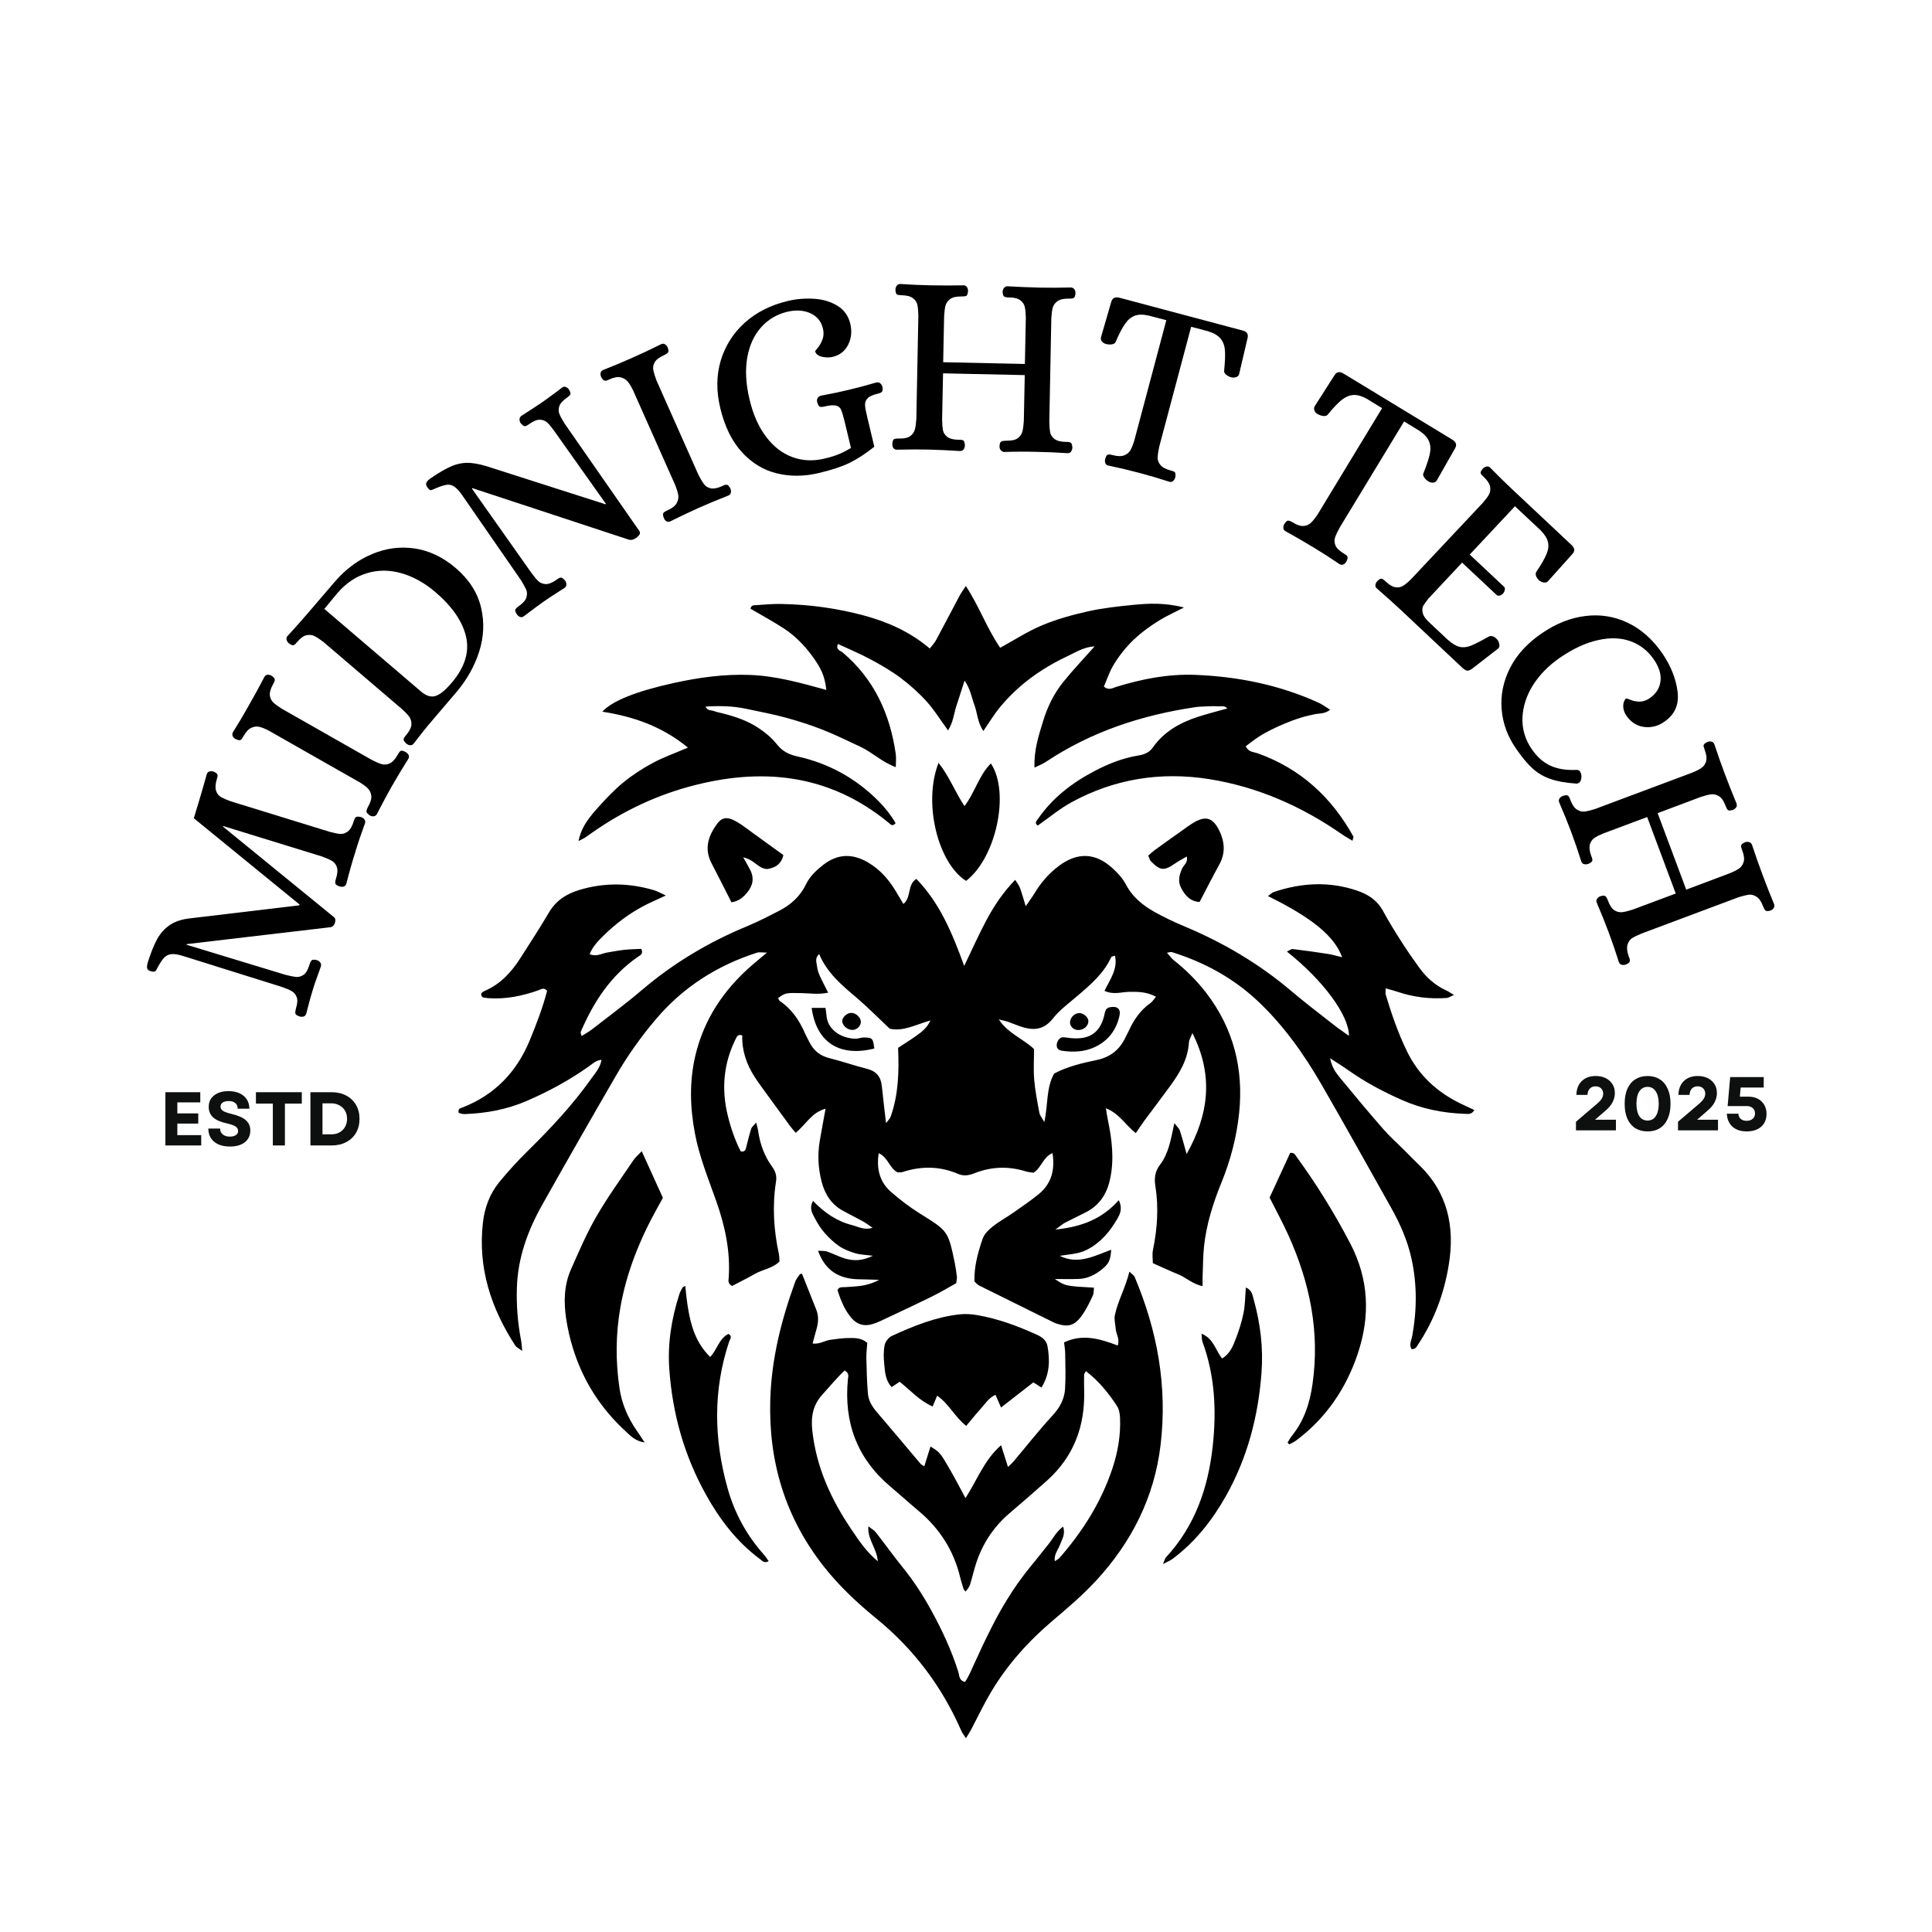 <svg xmlns="http://www.w3.org/2000/svg" xmlns:xlink="http://www.w3.org/1999/xlink" width="300" zoomAndPan="magnify" viewBox="0 0 224.88 225" height="300" preserveAspectRatio="xMidYMid meet" version="1.0"><defs><g/><clipPath id="f36e914f01"><path d="M 53.219 99 L 171.656 99 L 171.656 158 L 53.219 158 Z M 53.219 99 " clip-rule="nonzero"/></clipPath><clipPath id="bfc195cf05"><path d="M 67 68.238 L 158 68.238 L 158 98 L 67 98 Z M 67 68.238 " clip-rule="nonzero"/></clipPath><clipPath id="55c79d1aa9"><path d="M 89 148 L 136 148 L 136 202.414 L 89 202.414 Z M 89 148 " clip-rule="nonzero"/></clipPath></defs><g clip-path="url(#f36e914f01)"><path fill="#000000" d="M 138.133 134.398 C 140.695 129.844 141.32 125.293 138.805 120.309 C 138.59 120.863 138.422 121.102 138.406 121.348 C 138.305 123.297 137.367 124.895 136.262 126.414 C 135.25 127.805 134.203 129.176 133.176 130.562 C 132.859 130.992 132.566 131.445 132.215 131.965 C 131.023 131.031 130.297 129.68 128.734 129.07 C 128.824 129.613 128.871 130.004 128.953 130.387 C 129.434 132.691 129.73 134.988 129.211 137.355 C 128.828 139.098 127.957 140.387 126.375 141.195 C 125.574 141.605 124.762 141.984 123.969 142.398 C 123.699 142.539 123.465 142.754 122.848 143.195 C 125.973 142.875 128.312 141.934 130.23 139.773 C 130.797 140.926 130.219 141.691 129.785 142.398 C 129.324 143.152 128.746 143.871 128.094 144.461 C 127.492 145.004 126.766 145.484 126.012 145.762 C 125.188 146.062 124.27 146.098 123.359 146.254 C 125.473 147.32 127.383 146.277 129.344 145.543 C 129.277 146.77 129.082 147.18 128.215 147.871 C 127.445 148.484 126.574 148.91 125.574 148.945 C 124.684 148.98 123.785 148.953 122.789 148.953 C 124.023 149.777 124.023 149.777 127.34 149.961 C 127.301 150.277 127.336 150.621 127.207 150.887 C 126.855 151.633 126.5 152.391 126.035 153.066 C 125.113 154.41 124.352 154.625 122.848 154.098 C 122.785 154.074 122.723 154.043 122.66 154.012 C 119.758 152.578 116.852 151.145 113.953 149.703 C 113.777 149.613 113.645 149.438 113.426 149.25 C 113.367 147.543 113.82 145.883 114.379 144.266 C 114.562 143.723 115.062 143.227 115.535 142.855 C 116.285 142.254 117.141 141.793 117.934 141.238 C 118.949 140.531 119.977 139.832 120.934 139.047 C 122.391 137.844 122.816 136.25 122.516 134.289 C 121.395 134.754 121.246 135.992 120.301 136.574 C 120.043 136.531 119.695 136.512 119.379 136.414 C 117.391 135.797 115.43 135.859 113.5 136.609 C 112.832 136.871 112.219 137.012 111.516 136.711 C 109.395 135.801 107.23 135.781 105.047 136.496 C 104.863 136.555 104.645 136.523 104.469 136.531 C 103.5 136.047 103.375 134.77 102.273 134.305 C 101.988 136.152 102.398 137.688 103.754 138.852 C 104.797 139.746 105.895 140.594 107.059 141.32 C 110.332 143.359 110.352 143.328 111.129 147.062 C 111.242 147.602 111.316 148.148 111.379 148.695 C 111.402 148.891 111.34 149.098 111.297 149.441 C 110.395 149.941 109.453 150.512 108.473 150.992 C 106.496 151.965 104.496 152.895 102.5 153.836 C 102.188 153.98 101.863 154.109 101.535 154.207 C 100.582 154.488 99.781 154.273 99.113 153.508 C 98.48 152.785 97.941 151.758 97.473 150.234 C 97.66 149.836 98.027 149.922 98.363 149.898 C 99.582 149.801 100.836 149.859 102.324 149.047 C 101.543 149.023 101.125 149.012 100.703 149 C 100.219 148.984 99.734 148.996 99.254 148.941 C 97.301 148.719 95.949 147.723 95.211 145.664 C 95.641 145.695 95.969 145.652 96.246 145.75 C 96.957 145.992 97.633 146.355 98.355 146.57 C 99.371 146.867 100.395 146.844 101.594 146.246 C 100.773 146.137 100.145 146.129 99.562 145.957 C 98.91 145.766 98.246 145.512 97.688 145.137 C 97.062 144.719 96.504 144.18 96.004 143.617 C 95.551 143.105 95.168 142.516 94.855 141.906 C 94.562 141.344 94.137 140.742 94.625 139.855 C 95.953 141.242 97.418 142.234 99.18 142.68 C 99.895 142.859 100.578 143.297 101.555 142.988 C 101.133 142.703 100.836 142.465 100.508 142.281 C 99.727 141.848 98.922 141.445 98.137 141.02 C 96.773 140.285 96.008 139.094 95.629 137.633 C 95.227 136.078 95.137 134.5 95.402 132.914 C 95.602 131.703 95.836 130.496 96.086 129.121 C 94.438 129.555 93.793 130.98 92.602 131.922 C 92.352 131.621 92.133 131.387 91.949 131.133 C 91.09 129.965 90.234 128.797 89.387 127.625 C 88.863 126.898 88.32 126.18 87.836 125.43 C 86.875 123.953 86.328 122.34 86.383 120.586 C 85.848 120.398 85.738 120.758 85.594 121.047 C 84.195 123.887 83.949 126.844 84.691 129.902 C 85.051 131.375 85.543 132.797 86.207 134.094 C 86.672 134.168 86.762 133.941 86.832 133.656 C 87.016 132.922 87.191 132.184 87.422 131.465 C 87.496 131.234 87.734 131.055 88 130.73 C 88.102 131.152 88.188 131.406 88.227 131.664 C 88.441 133.191 88.941 134.613 89.855 135.863 C 90.242 136.395 90.422 136.945 90.316 137.598 C 89.867 140.43 90.047 143.238 90.645 146.027 C 90.703 146.293 90.695 146.57 90.719 146.906 C 89.926 147.719 88.762 147.836 87.824 148.371 C 86.941 148.879 86.031 149.328 85.203 149.762 C 84.66 149.492 84.785 149.105 84.805 148.797 C 85.012 145.711 84.371 142.762 83.352 139.879 C 82.434 137.281 81.387 134.727 80.871 132 C 80.301 128.98 80.211 125.969 80.914 122.965 C 81.91 118.715 84.219 115.277 87.48 112.438 C 87.992 111.992 88.52 111.562 89.266 110.938 C 88.68 110.938 88.363 110.863 88.098 110.949 C 83.461 112.438 79.496 114.957 76.332 118.688 C 74.586 120.742 73.027 122.938 71.68 125.266 C 68.777 130.277 65.898 135.301 63.066 140.352 C 61.395 143.328 60.246 146.484 60.137 149.953 C 60.07 152.031 60.234 154.086 60.629 156.125 C 60.688 156.434 60.695 156.75 60.758 157.332 C 60.344 157.016 60.078 156.902 59.949 156.703 C 57.121 152.355 55.586 147.668 56.176 142.414 C 56.375 140.652 56.969 139.043 58.078 137.68 C 59.121 136.398 60.246 135.18 61.422 134.02 C 64.078 131.402 66.625 128.688 68.785 125.637 C 69.242 124.988 69.828 124.383 69.996 123.422 C 69.309 123.5 68.922 123.906 68.508 124.199 C 66.246 125.801 63.832 127.113 61.289 128.211 C 58.98 129.215 56.551 129.656 54.051 129.746 C 53.809 129.758 53.559 129.652 53.359 129.609 C 53.238 129.086 53.578 129.066 53.805 128.977 C 57.551 127.512 60.102 124.855 61.629 121.168 C 62.418 119.266 63.145 117.344 63.656 115.398 C 63.301 114.953 62.984 115.207 62.684 115.312 C 60.781 115.996 58.832 116.391 56.801 116.246 C 56.598 116.23 56.395 116.195 56.191 116.156 C 56.137 116.145 56.094 116.078 56.043 116.035 C 55.879 115.699 56.094 115.531 56.352 115.418 C 58.207 114.625 59.504 113.223 60.555 111.562 C 61.668 109.816 62.805 108.086 63.848 106.305 C 64.668 104.902 65.852 104.121 67.375 103.656 C 70.309 102.758 73.219 102.816 76.129 103.68 C 76.504 103.793 76.852 104 77.488 104.289 C 76.398 104.801 75.543 105.152 74.738 105.594 C 73.953 106.023 73.191 106.504 72.473 107.035 C 71.703 107.613 70.961 108.238 70.277 108.914 C 69.652 109.527 69.004 110.156 68.605 111.121 C 69.402 111.457 70.008 111.043 70.633 110.934 C 71.312 110.816 71.992 110.688 72.676 110.613 C 73.34 110.543 74.012 110.535 74.629 110.504 C 74.891 111.113 74.504 111.242 74.242 111.422 C 71.066 113.617 69.055 116.703 67.57 120.18 C 67.527 120.277 67.621 120.43 67.676 120.656 C 68.09 120.391 68.5 120.176 68.863 119.895 C 70.82 118.371 72.82 116.895 74.711 115.285 C 78.371 112.172 82.426 109.742 86.855 107.906 C 88.191 107.355 89.484 106.691 90.766 106.023 C 92.074 105.336 93.137 104.371 93.793 103.008 C 94.254 102.051 95.008 101.348 95.832 100.707 C 97.504 99.41 99.246 99.387 101.031 100.441 C 102.367 101.23 103.383 102.344 104.184 103.66 C 104.5 104.18 104.809 104.703 105.152 105.277 C 106.109 104.492 105.559 103.074 106.656 102.355 C 109.383 105.164 110.832 108.645 112.23 112.492 C 113.188 110.504 113.949 108.785 114.836 107.129 C 115.715 105.496 116.738 103.945 118.164 102.469 C 118.402 102.848 118.609 103.09 118.711 103.367 C 118.941 104 119.121 104.648 119.395 105.535 C 119.82 104.91 120.145 104.492 120.414 104.039 C 121.168 102.785 122.109 101.691 123.289 100.82 C 125.438 99.23 127.512 99.305 129.477 101.09 C 130.082 101.641 130.676 102.27 131.051 102.984 C 131.824 104.469 133.035 105.449 134.434 106.227 C 135.516 106.828 136.641 107.363 137.785 107.844 C 142.336 109.742 146.539 112.203 150.309 115.402 C 151.938 116.785 153.645 118.078 155.324 119.395 C 155.863 119.816 156.434 120.199 157.039 120.633 C 157.059 118.262 154.027 114.152 149.812 110.82 C 150.09 110.695 150.309 110.504 150.5 110.527 C 151.867 110.688 153.23 110.883 154.586 111.094 C 155.121 111.176 155.645 111.34 156.246 111.48 C 155.348 109.016 152.742 106.891 147.609 104.359 C 147.859 104.18 148.047 103.965 148.285 103.883 C 151.512 102.801 154.75 102.613 158.023 103.734 C 159.316 104.176 160.344 104.871 161.016 106.105 C 161.672 107.316 162.398 108.492 163.141 109.652 C 163.809 110.699 164.516 111.719 165.246 112.723 C 166.07 113.852 167.094 114.766 168.383 115.352 C 168.625 115.461 168.84 115.617 169.27 115.875 C 168.863 116.047 168.652 116.207 168.43 116.223 C 166.48 116.363 164.574 116.137 162.719 115.512 C 162.289 115.367 161.848 115.254 161.316 115.102 C 161.316 115.465 161.27 115.672 161.324 115.848 C 162 118.094 162.758 120.305 163.789 122.422 C 165.145 125.207 167.273 127.176 170.027 128.516 C 170.559 128.773 171.094 129.02 171.637 129.273 C 171.316 129.844 170.867 129.723 170.48 129.711 C 167.977 129.625 165.555 129.137 163.254 128.125 C 161.039 127.148 158.91 126.02 156.934 124.617 C 156.34 124.195 155.715 123.812 154.84 123.238 C 155.062 124.301 155.5 124.91 155.957 125.469 C 157.617 127.492 159.297 129.504 161.02 131.477 C 161.836 132.41 162.77 133.234 163.648 134.113 C 164.137 134.598 164.609 135.102 165.109 135.578 C 168.535 138.816 169.398 142.828 168.66 147.324 C 168.121 150.633 166.98 153.719 165.125 156.52 C 164.949 156.785 164.824 157.156 164.328 157.117 C 164.008 156.598 164.32 156.082 164.41 155.59 C 164.957 152.566 164.98 149.555 164.316 146.555 C 163.852 144.449 162.984 142.496 161.934 140.625 C 159.27 135.875 156.617 131.117 153.898 126.398 C 151.824 122.805 149.438 119.418 146.395 116.562 C 143.531 113.875 140.156 112.047 136.418 110.883 C 136.301 110.844 136.152 110.91 135.844 110.953 C 136.145 111.289 136.348 111.594 136.621 111.812 C 138.031 112.934 139.305 114.184 140.406 115.617 C 143.59 119.762 144.781 124.453 144.25 129.609 C 143.957 132.441 143.234 135.168 142.16 137.797 C 141.195 140.172 140.434 142.602 140.16 145.156 C 140.039 146.316 140.043 147.488 139.996 148.656 C 139.984 148.984 139.992 149.312 139.992 149.777 C 138.832 149.562 138.086 148.777 137.152 148.406 C 136.195 148.023 135.258 147.574 134.199 147.105 C 134.199 146.629 134.105 146.078 134.215 145.566 C 134.719 143.113 134.891 140.652 134.5 138.168 C 134.352 137.242 134.43 136.434 135.035 135.645 C 136.07 134.293 136.305 132.621 136.707 130.797 C 137 131.191 137.262 131.41 137.352 131.684 C 137.641 132.578 137.875 133.488 138.133 134.398 Z M 134.57 116.082 C 133.438 115.48 132.473 115.508 131.504 115.508 C 130.586 115.508 129.633 115.895 128.566 115.391 C 129.238 114.035 130.137 112.84 129.789 111.293 C 129.582 111.375 129.387 111.391 129.348 111.48 C 128.48 113.359 126.969 114.66 125.441 115.961 C 124.445 116.812 123.359 117.605 122.559 118.617 C 121.57 119.867 120.441 120.035 119.074 119.633 C 118.484 119.457 117.918 119.203 117.336 119 C 117.051 118.902 116.754 118.848 116.258 118.723 C 117.387 120.41 119.133 120.98 120.363 122.176 C 120.363 123.383 120.285 124.559 120.383 125.723 C 120.492 127.023 120.746 128.309 120.984 129.594 C 121.047 129.914 121.301 130.203 121.559 130.676 C 122.012 128.637 121.758 126.703 122.707 125.027 C 124.273 124.195 125.969 123.805 127.645 123.453 C 129.297 123.105 130.355 122.227 131.039 120.758 C 131.152 120.508 131.297 120.27 131.41 120.02 C 131.996 118.746 132.766 117.625 133.938 116.805 C 134.141 116.664 134.277 116.422 134.57 116.082 Z M 108.293 118.84 C 106.621 119.32 105.074 120.172 103.551 119.797 C 102.156 118.484 101 117.305 99.746 116.234 C 98.023 114.77 96.281 113.348 95.34 111.109 C 94.863 111.543 95 111.957 95.059 112.34 C 95.105 112.68 95.168 113.023 95.289 113.344 C 95.43 113.73 95.633 114.094 95.812 114.465 C 95.984 114.812 96.16 115.156 96.387 115.605 C 95.262 115.844 94.309 115.68 93.363 115.66 C 91.457 115.621 91.457 115.602 90.559 116.23 C 90.621 116.348 90.652 116.512 90.754 116.574 C 92.18 117.539 93.078 118.902 93.742 120.453 C 93.879 120.766 94.051 121.066 94.207 121.375 C 94.699 122.355 95.449 122.965 96.543 123.234 C 98.012 123.598 99.449 124.105 100.918 124.477 C 102.012 124.754 102.531 125.414 102.641 126.504 C 102.773 127.871 102.949 129.23 103.129 130.797 C 103.379 130.457 103.586 130.277 103.664 130.051 C 104.578 127.473 104.652 124.793 104.531 122.031 C 105.234 121.566 105.93 121.137 106.598 120.664 C 107.266 120.188 107.93 119.695 108.293 118.84 Z M 108.293 118.84 " fill-opacity="1" fill-rule="nonzero"/></g><g clip-path="url(#bfc195cf05)"><path fill="#000000" d="M 120.418 89.395 C 120.336 87.371 120.902 85.672 121.422 83.973 C 121.926 82.312 122.691 80.754 123.785 79.402 C 124.898 78.02 126.133 76.727 127.422 75.273 C 126.156 75.348 125.227 75.965 124.258 76.418 C 123.262 76.887 122.281 77.414 121.359 78.008 C 120.43 78.602 119.535 79.258 118.707 79.984 C 117.883 80.707 117.105 81.5 116.406 82.348 C 115.715 83.184 115.156 84.125 114.465 85.129 C 113.766 84.125 113.777 83.055 113.422 82.117 C 113.094 81.246 112.977 80.285 112.273 79.258 C 111.898 80.422 111.613 81.336 111.312 82.242 C 111.012 83.141 110.957 84.129 110.348 85.062 C 109.484 83.883 108.77 82.711 107.867 81.707 C 106.949 80.691 105.906 79.758 104.812 78.938 C 103.711 78.117 102.504 77.426 101.293 76.773 C 100.086 76.125 98.812 75.594 97.527 74.996 C 97.234 75.688 97.828 75.777 98.066 75.977 C 101.742 79.078 103.582 83.129 104.258 87.793 C 104.324 88.25 104.266 88.73 104.266 89.34 C 102.664 88.766 101.527 87.605 100.109 86.953 C 98.672 86.289 97.25 85.574 95.777 84.996 C 94.371 84.441 92.922 83.977 91.461 83.578 C 89.934 83.164 88.371 82.875 86.82 82.543 C 85.281 82.215 83.734 82.188 82.102 82.289 C 82.359 82.82 82.77 82.688 83.066 82.801 C 83.391 82.922 83.73 82.988 84.066 83.074 C 85.547 83.441 86.992 83.934 88.262 84.773 C 89.059 85.297 89.828 85.938 90.414 86.68 C 91.062 87.5 91.812 87.875 92.809 88.094 C 96.465 88.902 99.633 90.652 102.273 93.316 C 103.043 94.094 103.711 94.949 104.242 95.863 C 103.855 96.312 103.645 95.992 103.477 95.855 C 96.461 90.066 88.527 89.312 80.074 91.648 C 75.781 92.836 71.844 94.809 68.242 97.438 C 67.988 97.621 67.691 97.746 67.312 97.953 C 67.582 96.68 68.078 95.73 69.449 94.195 C 70.41 93.117 71.41 92.051 72.52 91.133 C 73.578 90.262 74.75 89.504 75.961 88.855 C 77.203 88.188 78.547 87.715 80.055 87.066 C 77.047 84.594 73.727 83.449 70.086 82.883 C 71.23 81.629 73.996 80.512 78.438 79.535 C 81.336 78.898 84.273 78.492 87.262 78.602 C 90.305 78.711 93.211 79.535 96.172 80.348 C 95.992 78.703 95.574 77.785 94.371 76.191 C 93.488 75.027 92.461 73.996 91.246 73.203 C 89.988 72.379 88.664 71.668 87.348 70.895 C 87.398 70.422 87.828 70.492 88.109 70.469 C 89.07 70.391 90.039 70.32 91.004 70.34 C 94.258 70.402 97.469 70.844 100.609 71.695 C 103.355 72.441 105.93 73.586 108.223 75.527 C 108.5 75.16 108.777 74.879 108.957 74.543 C 109.871 72.844 110.762 71.129 111.668 69.426 C 111.855 69.074 112.094 68.754 112.422 68.242 C 113.98 70.621 114.871 73.184 116.422 75.441 C 118.066 74.543 119.613 73.527 121.289 72.828 C 122.992 72.113 124.809 71.609 126.617 71.203 C 128.359 70.816 130.152 70.617 131.938 70.441 C 133.77 70.262 135.613 70.184 137.828 70.746 C 136.684 71.332 135.883 71.695 135.129 72.145 C 134.363 72.605 133.621 73.113 132.922 73.672 C 132.277 74.188 131.664 74.758 131.125 75.383 C 130.543 76.059 129.996 76.785 129.555 77.555 C 129.121 78.324 128.832 79.176 128.496 79.961 C 129.062 80.441 129.508 80.129 129.945 79.992 C 132.934 79.07 135.969 78.477 139.109 78.594 C 144.117 78.789 148.957 79.762 153.539 81.855 C 153.949 82.043 154.316 82.328 154.848 82.66 C 154.184 83.18 153.543 83.059 152.98 83.191 C 152.441 83.32 151.902 83.43 151.375 83.594 C 150.785 83.781 150.203 84.004 149.629 84.238 C 149.055 84.477 148.488 84.727 147.938 85.008 C 147.445 85.254 146.961 85.523 146.5 85.824 C 145.988 86.16 145.512 86.543 145.02 86.906 C 145.328 87.609 145.938 87.562 146.422 87.734 C 151.398 89.512 155.012 92.844 157.551 97.418 C 157.598 97.5 157.504 97.66 157.445 97.914 C 157.023 97.656 156.625 97.441 156.254 97.184 C 151.547 93.902 146.395 91.629 140.723 90.73 C 135.109 89.848 129.715 90.699 124.703 93.445 C 123.328 94.199 122.102 95.23 120.797 96.145 C 120.352 95.852 120.684 95.566 120.848 95.332 C 122.543 92.891 124.828 91.141 127.43 89.785 C 129.02 88.949 130.684 88.289 132.477 87.992 C 133.168 87.879 133.766 87.672 134.215 87.031 C 135.5 85.207 137.355 84.168 139.43 83.488 C 140.535 83.129 141.664 82.848 142.875 82.504 C 142.535 82.141 142.125 82.281 141.781 82.258 C 141.305 82.227 140.816 82.25 140.336 82.27 C 139.922 82.285 139.504 82.301 139.098 82.363 C 132.883 83.289 127.031 85.207 121.762 88.715 C 121.391 88.965 120.957 89.129 120.418 89.395 Z M 120.418 89.395 " fill-opacity="1" fill-rule="nonzero"/></g><g clip-path="url(#55c79d1aa9)"><path fill="#000000" d="M 107.582 170.77 C 107.828 169.984 108.062 169.234 108.305 168.461 C 109.406 169.141 109.418 169.137 110.648 171.277 C 111.227 172.285 111.758 173.316 112.379 174.465 C 113.742 172.379 114.539 170.039 116.527 168.309 C 116.816 169.211 117.051 169.961 117.328 170.844 C 117.598 170.578 117.801 170.41 117.965 170.215 C 119.477 168.426 120.926 166.574 122.512 164.855 C 123.359 163.941 123.902 162.945 123.977 161.754 C 124.062 160.383 124.008 159 123.992 157.625 C 123.988 157.227 123.914 156.828 123.863 156.332 C 126.035 155.305 128.059 155.918 130.113 156.703 C 130.367 155.91 129.918 155.367 129.879 154.781 C 129.844 154.238 129.668 153.668 129.777 153.156 C 130.137 151.477 131.008 149.98 131.469 148.098 C 131.832 148.441 132.008 148.535 132.066 148.676 C 134.723 154.953 135.914 161.453 135.102 168.27 C 134.375 174.379 131.727 179.598 127.602 184.07 C 126.062 185.738 124.324 187.227 122.586 188.695 C 119.715 191.121 117.238 193.879 115.32 197.113 C 114.48 198.531 113.773 200.031 113.004 201.492 C 112.852 201.773 112.672 202.035 112.434 202.43 C 112.191 202.051 112.016 201.844 111.91 201.602 C 109.66 196.453 106.395 192.082 102.031 188.523 C 99.785 186.688 97.672 184.711 95.867 182.418 C 91.371 176.699 89.422 170.195 89.648 162.945 C 89.797 158.191 90.945 153.684 92.555 149.258 C 92.664 148.949 92.895 148.684 93.082 148.41 C 93.109 148.367 93.211 148.367 93.336 148.332 C 93.887 149.723 94.445 151.117 95 152.516 C 95.293 153.25 95.258 153.996 95.043 154.746 C 94.891 155.266 94.758 155.789 94.574 156.465 C 95.395 156.57 95.98 156.129 96.625 156.035 C 97.375 155.93 98.129 155.824 98.887 155.824 C 99.559 155.82 100.27 155.816 100.945 156.391 C 100.91 156.93 100.824 157.539 100.836 158.145 C 100.863 159.52 100.902 160.898 101.012 162.266 C 101.078 163.109 101.504 163.812 102.066 164.461 C 103.773 166.445 105.441 168.461 107.137 170.461 C 107.215 170.559 107.348 170.613 107.582 170.77 Z M 126.406 159.68 C 126.25 159.957 126.195 160.008 126.195 160.066 C 126.191 160.684 126.184 161.301 126.199 161.918 C 126.32 166.074 124.996 169.633 121.863 172.441 C 120.426 173.727 118.965 174.988 117.5 176.238 C 115.727 177.754 114.469 179.617 113.703 181.809 C 113.387 182.715 113.188 183.664 112.898 184.582 C 112.812 184.852 112.59 185.078 112.41 185.352 C 112.266 185.199 112.191 185.156 112.172 185.098 C 112.031 184.637 111.875 184.18 111.766 183.715 C 111.02 180.59 109.383 178.023 106.926 175.965 C 105.816 175.035 104.746 174.062 103.641 173.129 C 99.742 169.848 98.199 165.641 98.688 160.621 C 98.719 160.309 98.883 159.941 98.309 159.609 C 97.406 160.445 96.602 161.438 95.734 162.391 C 94.617 163.613 94.367 164.965 94.539 166.578 C 95 170.883 96.738 174.656 99.133 178.176 C 99.973 179.414 100.801 180.688 102.168 181.828 C 102.062 180.32 100.953 179.309 101.066 177.754 C 101.457 178.062 101.75 178.211 101.934 178.449 C 102.992 179.805 103.996 181.207 105.078 182.547 C 106.34 184.105 107.422 185.773 108.387 187.531 C 109.652 189.832 110.754 192.191 111.543 194.703 C 111.676 195.113 111.598 195.707 112.324 195.879 C 112.777 195.227 113.074 194.465 113.414 193.73 C 113.727 193.039 114.043 192.352 114.367 191.668 C 114.723 190.922 115.086 190.18 115.461 189.441 C 115.805 188.766 116.156 188.094 116.535 187.438 C 116.949 186.723 117.379 186.016 117.832 185.324 C 118.246 184.691 118.688 184.07 119.145 183.469 C 119.641 182.809 120.176 182.176 120.691 181.531 C 121.168 180.938 121.637 180.344 122.109 179.754 C 122.605 179.133 122.949 178.379 123.75 177.789 C 124.047 178.703 123.613 179.266 123.398 179.871 C 123.176 180.492 122.66 181.023 122.785 181.816 C 123 181.668 123.195 181.582 123.324 181.438 C 126.031 178.348 128.191 174.926 129.492 171.016 C 130.121 169.117 130.469 167.137 130.379 165.121 C 130.355 164.66 130.277 164.133 130.035 163.762 C 129.059 162.266 127.949 160.875 126.406 159.68 Z M 126.406 159.68 " fill-opacity="1" fill-rule="nonzero"/></g><path fill="#000000" d="M 75.016 167.992 C 73.91 167.816 73.406 167.242 72.879 166.762 C 69.91 164.059 67.812 160.785 66.641 156.945 C 66.297 155.828 66.039 154.676 65.867 153.523 C 65.582 151.594 65.629 149.652 66.434 147.836 C 67.352 145.762 68.246 143.66 69.379 141.703 C 70.684 139.438 72.223 137.312 73.688 135.145 C 73.945 134.762 74.316 134.457 74.676 134.07 C 75.512 135.918 76.301 137.652 77.141 139.5 C 76.957 139.832 76.73 140.246 76.496 140.664 C 74.477 144.297 72.922 148.109 72.195 152.223 C 71.637 155.371 71.621 158.539 72.09 161.691 C 72.355 163.48 73.062 165.129 74.105 166.625 C 74.363 166.992 74.605 167.371 75.016 167.992 Z M 75.016 167.992 " fill-opacity="1" fill-rule="nonzero"/><path fill="#000000" d="M 121.227 161.594 C 120.891 161.375 120.621 161.203 120.285 160.988 C 119.082 161.926 117.855 162.879 116.52 163.918 C 116.285 163.379 116.109 162.969 115.875 162.438 C 115.062 162.805 114.645 163.531 114.113 164.109 C 113.566 164.707 113.059 165.352 112.465 166.059 C 111.137 165.023 110.465 163.504 109.082 162.539 C 108.898 162.98 108.754 163.324 108.555 163.801 C 107.039 163.145 105.957 161.906 104.715 160.918 C 104.387 161.141 104.121 161.316 103.781 161.543 C 103.059 160.773 103.008 159.797 102.918 158.871 C 102.844 158.133 102.82 157.355 102.969 156.633 C 103.051 156.23 103.445 155.746 103.828 155.57 C 106.328 154.418 108.887 153.387 111.656 153.074 C 112.328 152.996 113.039 153.035 113.707 153.152 C 116.168 153.566 118.484 154.438 120.746 155.465 C 121.352 155.742 121.82 156.141 121.934 156.793 C 122.223 158.441 122.191 160.059 121.227 161.594 Z M 121.227 161.594 " fill-opacity="1" fill-rule="nonzero"/><path fill="#000000" d="M 149.887 168.008 C 150.051 167.75 150.188 167.473 150.379 167.234 C 151.816 165.465 152.48 163.41 152.797 161.176 C 153.664 155.105 152.48 149.379 149.992 143.863 C 149.312 142.363 148.52 140.914 147.797 139.473 C 148.602 137.723 149.398 135.996 150.188 134.277 C 150.66 134.172 150.809 134.543 150.992 134.797 C 153.305 137.977 155.363 141.309 157.188 144.809 C 159.371 149 159.527 153.25 158.074 157.625 C 156.711 161.711 154.371 165.148 150.891 167.758 C 150.645 167.941 150.352 168.062 150.082 168.215 C 150.016 168.141 149.949 168.074 149.887 168.008 Z M 149.887 168.008 " fill-opacity="1" fill-rule="nonzero"/><path fill="#000000" d="M 79.75 149.746 C 80.145 154.164 80.863 156.234 82.645 158.039 C 83.445 157.215 83.66 155.906 84.77 155.348 C 85.285 155.625 84.949 155.957 84.863 156.219 C 82.965 161.898 83.074 167.598 84.672 173.312 C 85.484 176.211 86.887 178.793 88.898 181.047 C 89.102 181.277 89.266 181.543 89.461 181.809 C 88.934 182.098 88.707 181.766 88.457 181.578 C 85.742 179.57 83.758 176.953 82.133 174.027 C 79.613 169.488 78.254 164.617 77.887 159.461 C 77.672 156.465 78.145 153.555 79.062 150.707 C 79.145 150.449 79.289 150.207 79.414 149.965 C 79.434 149.918 79.512 149.895 79.75 149.746 Z M 79.75 149.746 " fill-opacity="1" fill-rule="nonzero"/><path fill="#000000" d="M 139.871 155.324 C 141.289 155.895 141.492 157.25 142.266 158.207 C 143.207 157.645 143.547 156.727 143.883 155.848 C 144.25 154.887 144.566 153.895 144.766 152.887 C 144.949 151.973 144.945 151.016 145.031 149.945 C 145.734 150.223 145.801 150.816 145.934 151.297 C 146.719 154.102 147.074 156.957 146.855 159.871 C 146.477 164.945 145.219 169.766 142.711 174.227 C 141.105 177.074 139.113 179.598 136.473 181.562 C 136.227 181.746 135.93 181.855 135.375 182.148 C 135.586 181.676 135.621 181.484 135.73 181.363 C 139.105 177.723 140.633 173.293 141.168 168.469 C 141.625 164.324 141.441 160.227 139.977 156.258 C 139.891 156.02 139.918 155.742 139.871 155.324 Z M 139.871 155.324 " fill-opacity="1" fill-rule="nonzero"/><path fill="#000000" d="M 109.242 88.844 C 110.543 90.484 111.172 92.25 112.266 93.883 C 113.508 92.234 113.949 90.289 115.336 88.91 C 117.594 92.289 115.941 99.918 112.445 102.59 C 109.156 100.496 107.418 93.484 109.242 88.844 Z M 109.242 88.844 " fill-opacity="1" fill-rule="nonzero"/><path fill="#000000" d="M 85.125 105.082 C 84.309 103.48 83.574 102.004 82.812 100.547 C 81.918 98.848 82.426 97.34 83.457 95.934 C 83.996 95.199 84.621 95.117 85.457 95.551 C 85.762 95.707 86.062 95.883 86.34 96.082 C 87.949 97.238 89.551 98.406 91.172 99.582 C 90.926 100.645 90.23 101.043 89.391 101.191 C 89.094 101.246 88.707 101.105 88.438 100.934 C 87.891 100.59 87.445 100.062 86.496 99.844 C 86.852 100.48 87.086 100.879 87.297 101.285 C 87.801 102.258 87.629 103.141 86.941 103.961 C 86.492 104.492 85.996 104.949 85.125 105.082 Z M 85.125 105.082 " fill-opacity="1" fill-rule="nonzero"/><path fill="#000000" d="M 139.641 105.047 C 138.496 104.969 137.898 104.215 137.461 103.34 C 137.098 102.617 137.281 101.875 137.609 101.152 C 137.797 100.738 138.316 100.465 138.148 99.75 C 137.66 100.035 137.203 100.27 136.785 100.562 C 135.52 101.441 135.055 101.414 133.969 100.297 C 133.84 100.164 133.801 99.941 133.664 99.641 C 133.91 99.43 134.145 99.203 134.406 99.012 C 135.41 98.281 136.418 97.562 137.43 96.848 C 137.934 96.488 138.43 96.113 138.961 95.797 C 140.363 94.969 141.195 95.23 141.93 96.715 C 142.57 98.023 142.676 99.336 141.945 100.672 C 141.16 102.109 140.414 103.574 139.641 105.047 Z M 139.641 105.047 " fill-opacity="1" fill-rule="nonzero"/><path fill="#000000" d="M 128.758 117.543 C 128.871 117.469 128.977 117.352 129.098 117.324 C 130.051 117.109 130.504 117.48 130.309 118.324 C 129.934 119.969 129.004 121.199 127.469 121.93 C 126.242 122.512 124.941 122.559 123.621 122.371 C 123.25 122.316 122.984 122.117 123.004 121.691 C 123.027 121.242 123.359 120.797 123.707 120.801 C 124.047 120.801 124.387 120.879 124.727 120.906 C 126.965 121.098 128.18 120.16 128.617 117.914 C 128.641 117.789 128.711 117.668 128.758 117.543 Z M 128.758 117.543 " fill-opacity="1" fill-rule="nonzero"/><path fill="#000000" d="M 126.695 118.938 C 126.676 119.531 126.09 120 125.434 119.953 C 124.93 119.922 124.535 119.504 124.555 119.039 C 124.578 118.508 125.062 118.016 125.594 117.984 C 126.109 117.953 126.711 118.477 126.695 118.938 Z M 126.695 118.938 " fill-opacity="1" fill-rule="nonzero"/><path fill="#000000" d="M 94.465 117.375 C 95.086 117.375 95.535 117.375 96.074 117.375 C 96.121 117.719 96.172 117.973 96.188 118.23 C 96.297 119.902 97.863 120.918 99.539 120.969 C 99.879 120.98 100.219 120.82 100.559 120.824 C 100.879 120.828 101.328 120.836 101.484 121.031 C 101.699 121.297 101.688 121.746 101.77 122.109 C 97.723 123.129 95.012 121.41 94.465 117.375 Z M 94.465 117.375 " fill-opacity="1" fill-rule="nonzero"/><path fill="#000000" d="M 99.109 117.961 C 99.629 117.973 100.168 118.477 100.195 118.973 C 100.219 119.5 99.68 119.996 99.133 119.945 C 98.578 119.895 98.055 119.422 98.027 118.945 C 97.996 118.477 98.582 117.945 99.109 117.961 Z M 99.109 117.961 " fill-opacity="1" fill-rule="nonzero"/><g fill="#000000" fill-opacity="1"><g transform="translate(34.966, 119.808)"><g><path d="M 3.984 -12.344 C 3.891 -12.051 3.723 -11.879 3.484 -11.828 L -13.266 -9.859 L -13.297 -9.781 L -1.781 -6.281 C -1.25 -6.145 -0.832 -6.062 -0.531 -6.031 C -0.227 -6.008 0.055 -6.094 0.328 -6.281 C 0.609 -6.477 0.832 -6.859 1 -7.422 L 1.062 -7.594 C 1.125 -7.789 1.203 -7.922 1.297 -7.984 C 1.398 -8.055 1.586 -8.062 1.859 -8 C 2.035 -7.945 2.172 -7.852 2.266 -7.719 C 2.367 -7.594 2.395 -7.441 2.344 -7.266 L 2.094 -6.547 C 1.77 -5.672 1.551 -5.039 1.438 -4.656 C 1.227 -4 0.961 -3.035 0.641 -1.766 C 0.586 -1.586 0.484 -1.473 0.328 -1.422 C 0.18 -1.379 0.02 -1.383 -0.156 -1.438 C -0.438 -1.539 -0.594 -1.648 -0.625 -1.766 C -0.656 -1.891 -0.633 -2.086 -0.562 -2.359 C -0.383 -2.922 -0.352 -3.359 -0.469 -3.672 C -0.594 -3.992 -0.785 -4.227 -1.047 -4.375 C -1.305 -4.531 -1.695 -4.695 -2.219 -4.875 L -13.688 -8.469 C -14.281 -8.656 -14.742 -8.727 -15.078 -8.688 C -15.422 -8.645 -15.695 -8.508 -15.906 -8.281 C -16.113 -8.062 -16.348 -7.719 -16.609 -7.25 C -16.648 -7.176 -16.707 -7.066 -16.781 -6.922 C -16.852 -6.773 -16.941 -6.688 -17.047 -6.656 C -17.148 -6.633 -17.297 -6.648 -17.484 -6.703 C -17.723 -6.785 -17.859 -6.898 -17.891 -7.047 C -17.922 -7.203 -17.898 -7.414 -17.828 -7.688 C -17.473 -8.82 -17.109 -9.734 -16.734 -10.422 C -16.359 -11.109 -15.863 -11.66 -15.25 -12.078 C -14.645 -12.492 -13.852 -12.754 -12.875 -12.859 L -0.172 -14.375 L -0.141 -14.469 L -12.453 -24.516 L -11.953 -26.172 C -11.629 -27.223 -11.297 -28.375 -10.953 -29.625 C -10.898 -29.801 -10.801 -29.91 -10.656 -29.953 C -10.508 -30.004 -10.348 -30.004 -10.172 -29.953 C -9.891 -29.836 -9.734 -29.719 -9.703 -29.594 C -9.672 -29.477 -9.695 -29.297 -9.781 -29.047 C -9.945 -28.492 -9.973 -28.047 -9.859 -27.703 C -9.742 -27.367 -9.547 -27.125 -9.266 -26.969 C -8.984 -26.812 -8.609 -26.648 -8.141 -26.484 L 3.359 -22.938 C 3.859 -22.801 4.266 -22.719 4.578 -22.688 C 4.891 -22.664 5.188 -22.758 5.469 -22.969 C 5.758 -23.188 5.988 -23.57 6.156 -24.125 L 6.219 -24.312 C 6.27 -24.477 6.344 -24.594 6.438 -24.656 C 6.539 -24.719 6.727 -24.719 7 -24.656 C 7.176 -24.602 7.312 -24.516 7.406 -24.391 C 7.508 -24.266 7.535 -24.113 7.484 -23.938 C 7.035 -22.719 6.648 -21.57 6.328 -20.5 C 5.973 -19.375 5.633 -18.176 5.312 -16.906 C 5.258 -16.727 5.156 -16.613 5 -16.562 C 4.852 -16.52 4.691 -16.523 4.516 -16.578 C 4.223 -16.68 4.062 -16.789 4.031 -16.906 C 4 -17.031 4.023 -17.227 4.109 -17.5 C 4.285 -18.062 4.316 -18.504 4.203 -18.828 C 4.086 -19.16 3.891 -19.406 3.609 -19.562 C 3.336 -19.719 2.957 -19.883 2.469 -20.062 L -9.031 -23.609 L -9.047 -23.531 L 3.844 -13.016 C 4.031 -12.879 4.078 -12.656 3.984 -12.344 Z M 3.984 -12.344 "/></g></g></g><g fill="#000000" fill-opacity="1"><g transform="translate(42.867, 96.329)"><g><path d="M 0.969 -1.531 C 0.883 -1.375 0.758 -1.285 0.594 -1.266 C 0.438 -1.242 0.281 -1.281 0.125 -1.375 C -0.125 -1.551 -0.25 -1.703 -0.25 -1.828 C -0.25 -1.961 -0.188 -2.145 -0.062 -2.375 C 0.227 -2.883 0.352 -3.312 0.312 -3.656 C 0.27 -4 0.141 -4.281 -0.078 -4.5 C -0.297 -4.727 -0.633 -4.977 -1.094 -5.25 L -11.562 -11.203 C -12.008 -11.441 -12.383 -11.598 -12.688 -11.672 C -13 -11.754 -13.316 -11.723 -13.641 -11.578 C -13.961 -11.441 -14.27 -11.117 -14.562 -10.609 L -14.656 -10.453 C -14.738 -10.297 -14.832 -10.191 -14.938 -10.141 C -15.051 -10.098 -15.238 -10.141 -15.5 -10.266 C -15.656 -10.348 -15.766 -10.461 -15.828 -10.609 C -15.891 -10.754 -15.879 -10.906 -15.797 -11.062 C -15.098 -12.176 -14.484 -13.211 -13.953 -14.172 C -13.348 -15.223 -12.742 -16.328 -12.141 -17.484 C -12.047 -17.648 -11.922 -17.738 -11.766 -17.75 C -11.617 -17.758 -11.469 -17.723 -11.312 -17.641 C -11.062 -17.473 -10.93 -17.32 -10.922 -17.188 C -10.922 -17.062 -10.988 -16.879 -11.125 -16.641 C -11.414 -16.129 -11.539 -15.695 -11.5 -15.344 C -11.457 -15 -11.316 -14.719 -11.078 -14.5 C -10.836 -14.281 -10.508 -14.039 -10.094 -13.781 L 0.375 -7.828 C 0.82 -7.598 1.195 -7.438 1.5 -7.344 C 1.812 -7.25 2.129 -7.273 2.453 -7.422 C 2.773 -7.566 3.082 -7.895 3.375 -8.406 L 3.469 -8.562 C 3.562 -8.738 3.66 -8.848 3.766 -8.891 C 3.867 -8.93 4.051 -8.883 4.312 -8.75 C 4.469 -8.656 4.582 -8.539 4.656 -8.406 C 4.727 -8.27 4.719 -8.117 4.625 -7.953 C 3.938 -6.859 3.289 -5.785 2.688 -4.734 C 2.145 -3.766 1.57 -2.695 0.969 -1.531 Z M 0.969 -1.531 "/></g></g></g><g fill="#000000" fill-opacity="1"><g transform="translate(46.836, 87.944)"><g><path d="M 1.25 -1.312 C 1.156 -1.195 1.023 -1.145 0.859 -1.156 C 0.703 -1.164 0.551 -1.234 0.406 -1.359 C 0.188 -1.578 0.086 -1.742 0.109 -1.859 C 0.129 -1.984 0.234 -2.148 0.422 -2.359 C 0.797 -2.805 0.992 -3.203 1.016 -3.547 C 1.035 -3.898 0.953 -4.207 0.766 -4.469 C 0.578 -4.727 0.297 -5.023 -0.078 -5.359 L -9.219 -13.172 C -9.625 -13.484 -9.969 -13.711 -10.25 -13.859 C -10.531 -14.004 -10.844 -14.039 -11.188 -13.969 C -11.539 -13.895 -11.906 -13.633 -12.281 -13.188 L -12.406 -13.047 C -12.531 -12.898 -12.645 -12.816 -12.75 -12.797 C -12.863 -12.785 -13.035 -12.863 -13.266 -13.031 C -13.398 -13.145 -13.484 -13.281 -13.516 -13.438 C -13.555 -13.594 -13.531 -13.727 -13.438 -13.844 C -12.531 -14.832 -11.727 -15.734 -11.031 -16.547 L -7.953 -20.141 C -6.691 -21.617 -5.25 -22.703 -3.625 -23.391 C -2.008 -24.086 -0.352 -24.316 1.344 -24.078 C 3.051 -23.836 4.66 -23.078 6.172 -21.797 C 7.734 -20.453 8.719 -18.922 9.125 -17.203 C 9.531 -15.492 9.457 -13.773 8.906 -12.047 C 8.352 -10.328 7.461 -8.75 6.234 -7.312 L 3.516 -4.125 C 2.816 -3.312 2.062 -2.375 1.25 -1.312 Z M 5.672 -8.391 C 7.211 -10.18 7.785 -11.969 7.391 -13.75 C 6.992 -15.539 5.797 -17.289 3.797 -19 C 2.535 -20.07 1.219 -20.801 -0.156 -21.188 C -1.539 -21.582 -2.879 -21.582 -4.172 -21.188 C -5.461 -20.801 -6.613 -20.02 -7.625 -18.844 L -9.125 -17.031 L 2.141 -7.406 C 2.742 -6.895 3.305 -6.723 3.828 -6.891 C 4.359 -7.066 4.973 -7.566 5.672 -8.391 Z M 5.672 -8.391 "/></g></g></g><g fill="#000000" fill-opacity="1"><g transform="translate(59.364, 72.772)"><g><path d="M 1.578 -1 C 1.43 -0.895 1.285 -0.867 1.141 -0.922 C 0.992 -0.984 0.867 -1.086 0.766 -1.234 C 0.598 -1.492 0.539 -1.676 0.594 -1.781 C 0.645 -1.895 0.785 -2.035 1.016 -2.203 C 1.492 -2.535 1.781 -2.863 1.875 -3.188 C 1.977 -3.52 1.973 -3.82 1.859 -4.094 C 1.742 -4.363 1.539 -4.734 1.25 -5.203 L -5.594 -15.094 C -5.938 -15.594 -6.25 -15.93 -6.531 -16.109 C -6.812 -16.297 -7.109 -16.363 -7.422 -16.312 C -7.742 -16.258 -8.148 -16.129 -8.641 -15.922 C -8.953 -15.773 -9.16 -15.695 -9.266 -15.688 C -9.367 -15.688 -9.504 -15.805 -9.672 -16.047 C -9.805 -16.242 -9.836 -16.414 -9.766 -16.562 C -9.703 -16.707 -9.555 -16.863 -9.328 -17.031 C -8.305 -17.738 -7.445 -18.234 -6.75 -18.516 C -6.051 -18.797 -5.348 -18.91 -4.641 -18.859 C -3.93 -18.805 -3.051 -18.598 -2 -18.234 L 11.078 -14.047 L 11.141 -14.094 L 5.125 -22.578 C 4.812 -23.016 4.547 -23.336 4.328 -23.547 C 4.109 -23.754 3.828 -23.867 3.484 -23.891 C 3.141 -23.91 2.723 -23.75 2.234 -23.406 L 2.094 -23.312 C 1.926 -23.188 1.785 -23.129 1.672 -23.141 C 1.555 -23.148 1.406 -23.266 1.219 -23.484 C 1.125 -23.629 1.078 -23.781 1.078 -23.938 C 1.086 -24.102 1.16 -24.238 1.297 -24.344 C 2.391 -25.039 3.203 -25.57 3.734 -25.938 C 4.047 -26.156 4.641 -26.586 5.516 -27.234 L 6.016 -27.625 C 6.172 -27.738 6.32 -27.766 6.469 -27.703 C 6.625 -27.641 6.75 -27.535 6.844 -27.391 C 7 -27.129 7.051 -26.945 7 -26.844 C 6.957 -26.738 6.82 -26.609 6.594 -26.453 C 6.102 -26.109 5.805 -25.77 5.703 -25.438 C 5.609 -25.102 5.617 -24.801 5.734 -24.531 C 5.848 -24.258 6.051 -23.891 6.344 -23.422 L 15.062 -10.891 C 15.188 -10.66 15.051 -10.406 14.656 -10.125 C 14.332 -9.895 14.02 -9.836 13.719 -9.953 L -4.406 -15.922 L -4.469 -15.875 L 2.469 -6.047 C 2.789 -5.609 3.062 -5.285 3.281 -5.078 C 3.5 -4.879 3.781 -4.77 4.125 -4.75 C 4.469 -4.738 4.879 -4.898 5.359 -5.234 L 5.516 -5.344 C 5.672 -5.457 5.805 -5.508 5.922 -5.5 C 6.047 -5.488 6.203 -5.375 6.391 -5.156 C 6.492 -5.008 6.539 -4.852 6.531 -4.688 C 6.531 -4.531 6.457 -4.398 6.312 -4.297 C 5.219 -3.609 4.398 -3.07 3.859 -2.688 C 3.523 -2.457 2.953 -2.035 2.141 -1.422 Z M 1.578 -1 "/></g></g></g><g fill="#000000" fill-opacity="1"><g transform="translate(76.324, 61.368)"><g><path d="M 1.688 -0.656 C 1.52 -0.582 1.367 -0.582 1.234 -0.656 C 1.098 -0.738 0.992 -0.867 0.922 -1.047 C 0.816 -1.328 0.801 -1.52 0.875 -1.625 C 0.957 -1.727 1.117 -1.832 1.359 -1.938 C 1.891 -2.176 2.238 -2.445 2.406 -2.75 C 2.582 -3.051 2.648 -3.359 2.609 -3.672 C 2.566 -3.984 2.445 -4.383 2.25 -4.875 L -2.641 -15.875 C -2.867 -16.344 -3.082 -16.695 -3.281 -16.938 C -3.488 -17.176 -3.758 -17.336 -4.094 -17.422 C -4.438 -17.504 -4.875 -17.426 -5.406 -17.188 L -5.578 -17.109 C -5.742 -17.035 -5.883 -17.016 -6 -17.047 C -6.113 -17.078 -6.238 -17.219 -6.375 -17.469 C -6.445 -17.625 -6.469 -17.781 -6.438 -17.938 C -6.406 -18.094 -6.305 -18.207 -6.141 -18.281 C -4.922 -18.758 -3.812 -19.223 -2.812 -19.672 C -1.707 -20.16 -0.566 -20.695 0.609 -21.281 C 0.785 -21.363 0.938 -21.359 1.062 -21.266 C 1.195 -21.18 1.301 -21.062 1.375 -20.906 C 1.477 -20.625 1.492 -20.43 1.422 -20.328 C 1.348 -20.223 1.188 -20.113 0.938 -20 C 0.395 -19.758 0.035 -19.484 -0.141 -19.172 C -0.316 -18.867 -0.367 -18.562 -0.297 -18.25 C -0.234 -17.938 -0.113 -17.547 0.062 -17.078 L 4.953 -6.078 C 5.18 -5.629 5.391 -5.273 5.578 -5.016 C 5.766 -4.754 6.031 -4.582 6.375 -4.5 C 6.719 -4.426 7.16 -4.508 7.703 -4.75 L 7.859 -4.828 C 8.047 -4.91 8.191 -4.938 8.297 -4.906 C 8.41 -4.875 8.535 -4.734 8.672 -4.484 C 8.742 -4.305 8.766 -4.145 8.734 -4 C 8.711 -3.852 8.613 -3.738 8.438 -3.656 C 7.238 -3.188 6.086 -2.707 4.984 -2.219 C 3.961 -1.758 2.863 -1.238 1.688 -0.656 Z M 1.688 -0.656 "/></g></g></g><g fill="#000000" fill-opacity="1"><g transform="translate(84.573, 57.028)"><g><path d="M 10.719 -1.938 C 9.008 -1.531 7.375 -1.52 5.812 -1.906 C 4.258 -2.289 2.906 -3.117 1.75 -4.391 C 0.594 -5.66 -0.238 -7.363 -0.75 -9.5 C -1.227 -11.488 -1.207 -13.344 -0.688 -15.062 C -0.164 -16.781 0.766 -18.242 2.109 -19.453 C 3.453 -20.66 5.129 -21.504 7.141 -21.984 C 8.117 -22.211 9.125 -22.297 10.156 -22.234 C 11.195 -22.172 12.109 -21.898 12.891 -21.422 C 13.672 -20.941 14.172 -20.242 14.391 -19.328 C 14.598 -18.461 14.52 -17.656 14.156 -16.906 C 13.789 -16.156 13.191 -15.676 12.359 -15.469 C 11.941 -15.375 11.516 -15.379 11.078 -15.484 C 10.648 -15.586 10.391 -15.797 10.297 -16.109 C 10.285 -16.129 10.391 -16.27 10.609 -16.531 C 10.828 -16.789 11.008 -17.113 11.156 -17.5 C 11.301 -17.883 11.316 -18.312 11.203 -18.781 C 11.004 -19.602 10.52 -20.191 9.75 -20.547 C 8.977 -20.898 8.078 -20.957 7.047 -20.719 C 5.836 -20.426 4.82 -19.82 4 -18.906 C 3.188 -18 2.648 -16.82 2.391 -15.375 C 2.141 -13.938 2.227 -12.316 2.656 -10.516 C 3.07 -8.766 3.711 -7.316 4.578 -6.172 C 5.441 -5.023 6.461 -4.234 7.641 -3.797 C 8.816 -3.359 10.07 -3.301 11.406 -3.625 C 12.031 -3.77 12.57 -3.938 13.031 -4.125 C 13.488 -4.312 13.969 -4.555 14.469 -4.859 L 13.75 -7.859 C 13.582 -8.547 13.441 -9.02 13.328 -9.281 C 13.223 -9.551 13.02 -9.723 12.719 -9.797 C 12.414 -9.867 11.953 -9.828 11.328 -9.672 C 11.109 -9.629 10.941 -9.629 10.828 -9.672 C 10.723 -9.723 10.629 -9.883 10.547 -10.156 C 10.492 -10.332 10.504 -10.5 10.578 -10.656 C 10.66 -10.812 10.801 -10.91 11 -10.953 C 12.238 -11.18 13.328 -11.41 14.266 -11.641 C 15.148 -11.848 16.203 -12.129 17.422 -12.484 C 17.598 -12.523 17.75 -12.492 17.875 -12.391 C 18 -12.285 18.086 -12.145 18.141 -11.969 C 18.18 -11.695 18.16 -11.508 18.078 -11.406 C 18.004 -11.312 17.852 -11.238 17.625 -11.188 C 17.039 -11.051 16.641 -10.875 16.422 -10.656 C 16.203 -10.438 16.098 -10.176 16.109 -9.875 C 16.117 -9.57 16.203 -9.109 16.359 -8.484 L 17.188 -5 C 16.164 -4.188 15.195 -3.555 14.281 -3.109 C 13.363 -2.672 12.176 -2.281 10.719 -1.938 Z M 10.719 -1.938 "/></g></g></g><g fill="#000000" fill-opacity="1"><g transform="translate(102.548, 52.246)"><g><path d="M 1.844 0.125 C 1.664 0.125 1.531 0.062 1.438 -0.062 C 1.344 -0.195 1.301 -0.359 1.312 -0.547 C 1.332 -0.848 1.395 -1.031 1.5 -1.094 C 1.613 -1.156 1.812 -1.18 2.094 -1.172 C 2.676 -1.16 3.109 -1.254 3.391 -1.453 C 3.672 -1.66 3.852 -1.922 3.938 -2.234 C 4.02 -2.547 4.078 -2.957 4.109 -3.469 L 4.344 -15.5 C 4.332 -16 4.297 -16.406 4.234 -16.719 C 4.172 -17.031 4 -17.297 3.719 -17.516 C 3.438 -17.734 3.004 -17.848 2.422 -17.859 L 2.234 -17.875 C 2.035 -17.875 1.895 -17.91 1.812 -17.984 C 1.738 -18.055 1.691 -18.234 1.672 -18.516 C 1.68 -18.691 1.734 -18.844 1.828 -18.969 C 1.922 -19.102 2.055 -19.172 2.234 -19.172 C 3.547 -19.086 4.738 -19.035 5.812 -19.016 C 7.02 -18.992 8.281 -18.992 9.594 -19.016 C 9.781 -19.016 9.914 -18.945 10 -18.812 C 10.094 -18.676 10.133 -18.52 10.125 -18.344 C 10.102 -18.039 10.039 -17.859 9.938 -17.797 C 9.832 -17.742 9.641 -17.719 9.359 -17.719 C 8.773 -17.727 8.336 -17.629 8.047 -17.422 C 7.766 -17.211 7.582 -16.953 7.5 -16.641 C 7.426 -16.336 7.375 -15.938 7.344 -15.438 L 7.234 -10.062 L 16.75 -9.859 L 16.859 -15.234 C 16.848 -15.734 16.812 -16.141 16.75 -16.453 C 16.688 -16.773 16.516 -17.047 16.234 -17.266 C 15.953 -17.484 15.52 -17.598 14.938 -17.609 L 14.75 -17.609 C 14.551 -17.617 14.406 -17.66 14.312 -17.734 C 14.227 -17.805 14.176 -17.984 14.156 -18.266 C 14.164 -18.441 14.223 -18.594 14.328 -18.719 C 14.43 -18.852 14.562 -18.914 14.719 -18.906 C 16.031 -18.832 17.297 -18.781 18.516 -18.75 C 19.617 -18.727 20.816 -18.734 22.109 -18.766 C 22.297 -18.754 22.43 -18.68 22.516 -18.547 C 22.609 -18.422 22.648 -18.27 22.641 -18.094 C 22.617 -17.789 22.551 -17.609 22.438 -17.547 C 22.32 -17.484 22.133 -17.457 21.875 -17.469 C 21.281 -17.477 20.836 -17.379 20.547 -17.172 C 20.254 -16.961 20.066 -16.703 19.984 -16.391 C 19.91 -16.078 19.859 -15.672 19.828 -15.172 L 19.594 -3.141 C 19.602 -2.629 19.633 -2.219 19.688 -1.906 C 19.75 -1.594 19.926 -1.328 20.219 -1.109 C 20.508 -0.898 20.953 -0.789 21.547 -0.781 L 21.719 -0.781 C 21.906 -0.77 22.039 -0.727 22.125 -0.656 C 22.207 -0.582 22.258 -0.406 22.281 -0.125 C 22.27 0.062 22.219 0.219 22.125 0.344 C 22.039 0.477 21.906 0.539 21.719 0.531 C 20.426 0.445 19.219 0.395 18.094 0.375 C 16.895 0.344 15.641 0.348 14.328 0.391 C 14.172 0.379 14.039 0.305 13.938 0.172 C 13.832 0.047 13.785 -0.109 13.797 -0.297 C 13.816 -0.598 13.883 -0.773 14 -0.828 C 14.125 -0.891 14.328 -0.922 14.609 -0.922 C 15.191 -0.91 15.625 -1.004 15.906 -1.203 C 16.188 -1.41 16.367 -1.664 16.453 -1.969 C 16.535 -2.281 16.594 -2.691 16.625 -3.203 L 16.734 -8.562 L 7.219 -8.766 L 7.109 -3.406 C 7.117 -2.895 7.148 -2.477 7.203 -2.156 C 7.266 -1.844 7.438 -1.578 7.719 -1.359 C 8.008 -1.148 8.445 -1.039 9.031 -1.031 L 9.219 -1.031 C 9.414 -1.031 9.551 -0.988 9.625 -0.906 C 9.695 -0.832 9.742 -0.656 9.766 -0.375 C 9.754 -0.188 9.703 -0.031 9.609 0.094 C 9.523 0.219 9.391 0.281 9.203 0.281 C 7.91 0.195 6.66 0.141 5.453 0.109 C 4.359 0.086 3.156 0.094 1.844 0.125 Z M 1.844 0.125 "/></g></g></g><g fill="#000000" fill-opacity="1"><g transform="translate(123.786, 52.727)"><g><path d="M 5.203 1.484 C 5.035 1.441 4.926 1.344 4.875 1.188 C 4.82 1.039 4.82 0.875 4.875 0.688 C 4.957 0.406 5.055 0.25 5.172 0.219 C 5.297 0.188 5.492 0.207 5.766 0.281 C 6.328 0.426 6.77 0.43 7.094 0.297 C 7.414 0.172 7.656 -0.031 7.812 -0.312 C 7.969 -0.594 8.117 -0.977 8.266 -1.469 L 11.984 -15.438 L 9.953 -15.969 C 9.273 -16.125 8.723 -16.117 8.297 -15.953 C 7.867 -15.785 7.492 -15.469 7.172 -15 C 6.848 -14.539 6.488 -13.852 6.094 -12.938 C 6.039 -12.77 5.891 -12.664 5.641 -12.625 C 5.398 -12.594 5.164 -12.609 4.938 -12.672 C 4.75 -12.723 4.598 -12.816 4.484 -12.953 C 4.367 -13.098 4.332 -13.266 4.375 -13.453 L 5.562 -17.547 C 5.688 -18.023 6.016 -18.191 6.547 -18.047 L 20.875 -14.234 C 21.375 -14.109 21.562 -13.805 21.438 -13.328 L 20.469 -9.188 C 20.426 -9 20.312 -8.875 20.125 -8.812 C 19.938 -8.75 19.75 -8.738 19.562 -8.781 C 19.332 -8.844 19.125 -8.945 18.938 -9.094 C 18.758 -9.25 18.688 -9.41 18.719 -9.578 C 18.82 -10.598 18.852 -11.379 18.812 -11.922 C 18.77 -12.473 18.598 -12.93 18.297 -13.297 C 17.992 -13.66 17.52 -13.941 16.875 -14.141 L 14.875 -14.672 L 11.156 -0.703 C 11.051 -0.203 10.988 0.203 10.969 0.516 C 10.957 0.836 11.062 1.133 11.281 1.406 C 11.5 1.688 11.895 1.906 12.469 2.062 L 12.641 2.109 C 12.816 2.148 12.938 2.219 13 2.312 C 13.062 2.406 13.07 2.586 13.031 2.859 C 12.977 3.047 12.891 3.191 12.766 3.297 C 12.648 3.398 12.504 3.426 12.328 3.375 C 11.098 2.977 9.953 2.641 8.891 2.359 C 7.723 2.047 6.492 1.754 5.203 1.484 Z M 5.203 1.484 "/></g></g></g><g fill="#000000" fill-opacity="1"><g transform="translate(139.896, 57.327)"><g/></g></g><g fill="#000000" fill-opacity="1"><g transform="translate(145.054, 58.973)"><g><path d="M 4.594 2.891 C 4.438 2.797 4.352 2.672 4.344 2.516 C 4.332 2.359 4.375 2.195 4.469 2.031 C 4.633 1.789 4.773 1.664 4.891 1.656 C 5.016 1.656 5.203 1.727 5.453 1.875 C 5.941 2.176 6.363 2.312 6.719 2.281 C 7.07 2.25 7.359 2.117 7.578 1.891 C 7.805 1.672 8.062 1.348 8.344 0.922 L 15.844 -11.438 L 14.062 -12.531 C 13.457 -12.863 12.922 -13.008 12.453 -12.969 C 11.992 -12.926 11.547 -12.727 11.109 -12.375 C 10.672 -12.02 10.133 -11.453 9.5 -10.672 C 9.395 -10.547 9.223 -10.5 8.984 -10.531 C 8.742 -10.562 8.52 -10.641 8.312 -10.766 C 8.156 -10.859 8.039 -10.988 7.969 -11.156 C 7.895 -11.332 7.906 -11.504 8 -11.672 L 10.297 -15.266 C 10.547 -15.68 10.906 -15.742 11.375 -15.453 L 24.031 -7.766 C 24.477 -7.492 24.578 -7.148 24.328 -6.734 L 22.219 -3.031 C 22.125 -2.863 21.977 -2.773 21.781 -2.766 C 21.594 -2.754 21.414 -2.801 21.25 -2.906 C 21.039 -3.031 20.867 -3.191 20.734 -3.391 C 20.609 -3.586 20.586 -3.754 20.672 -3.891 C 21.055 -4.848 21.301 -5.598 21.406 -6.141 C 21.52 -6.68 21.484 -7.164 21.297 -7.594 C 21.117 -8.031 20.742 -8.438 20.172 -8.812 L 18.406 -9.891 L 10.906 2.469 C 10.656 2.926 10.477 3.301 10.375 3.594 C 10.27 3.895 10.281 4.207 10.406 4.531 C 10.539 4.852 10.863 5.172 11.375 5.484 L 11.516 5.578 C 11.68 5.672 11.781 5.77 11.812 5.875 C 11.852 5.988 11.812 6.172 11.688 6.422 C 11.594 6.586 11.473 6.703 11.328 6.766 C 11.191 6.828 11.039 6.812 10.875 6.719 C 9.801 5.988 8.797 5.344 7.859 4.781 C 6.828 4.156 5.738 3.523 4.594 2.891 Z M 4.594 2.891 "/></g></g></g><g fill="#000000" fill-opacity="1"><g transform="translate(158.996, 67.209)"><g><path d="M 1.266 1.297 C 1.148 1.191 1.102 1.062 1.125 0.906 C 1.145 0.75 1.219 0.602 1.344 0.469 C 1.562 0.258 1.727 0.164 1.844 0.188 C 1.969 0.219 2.129 0.328 2.328 0.516 C 2.754 0.922 3.145 1.145 3.5 1.188 C 3.852 1.227 4.16 1.156 4.422 0.969 C 4.691 0.789 5.004 0.52 5.359 0.156 L 13.594 -8.609 C 13.926 -8.984 14.172 -9.305 14.328 -9.578 C 14.492 -9.859 14.547 -10.172 14.484 -10.516 C 14.422 -10.867 14.176 -11.25 13.75 -11.656 L 13.625 -11.781 C 13.477 -11.914 13.395 -12.035 13.375 -12.141 C 13.363 -12.254 13.453 -12.422 13.641 -12.641 C 13.766 -12.766 13.906 -12.844 14.062 -12.875 C 14.219 -12.906 14.352 -12.867 14.469 -12.766 C 15.395 -11.816 16.25 -10.977 17.031 -10.25 L 23.969 -3.734 C 24.352 -3.379 24.379 -3.023 24.047 -2.672 L 21.219 0.484 C 21.082 0.617 20.91 0.664 20.703 0.625 C 20.504 0.582 20.336 0.504 20.203 0.391 C 20.023 0.223 19.898 0.047 19.828 -0.141 C 19.766 -0.336 19.785 -0.508 19.891 -0.656 C 20.453 -1.488 20.836 -2.16 21.047 -2.672 C 21.266 -3.18 21.32 -3.648 21.219 -4.078 C 21.125 -4.516 20.832 -4.977 20.344 -5.469 L 17.375 -8.25 L 12.109 -2.625 L 16.109 1.125 C 16.203 1.219 16.227 1.344 16.188 1.5 C 16.156 1.656 16.082 1.801 15.969 1.938 C 15.852 2.051 15.723 2.125 15.578 2.156 C 15.441 2.188 15.32 2.156 15.219 2.062 L 11.219 -1.688 L 7.312 2.484 C 7.039 2.828 6.836 3.109 6.703 3.328 C 6.578 3.555 6.555 3.848 6.641 4.203 C 6.734 4.555 7.02 4.945 7.5 5.375 L 9.531 7.281 C 10.062 7.75 10.531 8.031 10.938 8.125 C 11.352 8.219 11.789 8.172 12.25 7.984 C 12.707 7.805 13.391 7.457 14.297 6.938 C 14.648 6.77 15 6.895 15.344 7.312 C 15.469 7.488 15.539 7.676 15.562 7.875 C 15.594 8.07 15.539 8.223 15.406 8.328 L 12.344 10.703 C 12.125 10.848 11.941 10.91 11.797 10.891 C 11.648 10.867 11.473 10.766 11.266 10.578 L 3.984 3.734 C 3.18 2.984 2.273 2.172 1.266 1.297 Z M 1.266 1.297 "/></g></g></g><g fill="#000000" fill-opacity="1"><g transform="translate(170.838, 77.913)"><g><path d="M 5.656 9.266 C 4.676 7.859 4.117 6.336 3.984 4.703 C 3.848 3.066 4.164 1.473 4.938 -0.078 C 5.719 -1.629 6.941 -2.977 8.609 -4.125 C 10.285 -5.281 11.988 -5.961 13.719 -6.172 C 15.457 -6.391 17.102 -6.129 18.656 -5.391 C 20.219 -4.648 21.566 -3.457 22.703 -1.812 C 23.68 -0.375 24.27 1.098 24.469 2.609 C 24.664 4.117 24.164 5.285 22.969 6.109 C 22.238 6.641 21.445 6.852 20.594 6.75 C 19.738 6.645 19.039 6.203 18.5 5.422 C 18.301 5.117 18.188 4.82 18.156 4.531 C 18.125 4.25 18.148 4.004 18.234 3.797 C 18.316 3.598 18.398 3.477 18.484 3.438 C 18.516 3.414 18.688 3.469 19 3.594 C 19.312 3.727 19.66 3.797 20.047 3.797 C 20.441 3.797 20.832 3.664 21.219 3.406 C 21.969 2.883 22.391 2.219 22.484 1.406 C 22.578 0.602 22.312 -0.242 21.688 -1.141 C 20.988 -2.148 20.078 -2.852 18.953 -3.25 C 17.836 -3.645 16.578 -3.68 15.172 -3.359 C 13.766 -3.047 12.297 -2.363 10.766 -1.312 C 9.441 -0.395 8.395 0.672 7.625 1.891 C 6.863 3.117 6.457 4.383 6.406 5.688 C 6.363 7 6.723 8.211 7.484 9.328 C 8.109 10.234 8.828 10.875 9.641 11.25 C 10.461 11.633 11.469 11.801 12.656 11.75 C 12.852 11.727 13.004 11.789 13.109 11.938 C 13.203 12.07 13.258 12.254 13.281 12.484 C 13.27 12.867 13.176 13.125 13 13.25 C 12.895 13.32 12.789 13.352 12.688 13.344 C 11.445 13.258 10.43 13.078 9.641 12.797 C 8.859 12.523 8.164 12.113 7.562 11.562 C 6.969 11.02 6.332 10.254 5.656 9.266 Z M 5.656 9.266 "/></g></g></g><g fill="#000000" fill-opacity="1"><g transform="translate(180.972, 91.668)"><g><path d="M 0.547 1.766 C 0.484 1.598 0.5 1.445 0.594 1.312 C 0.688 1.176 0.82 1.078 1 1.016 C 1.289 0.93 1.484 0.926 1.578 1 C 1.672 1.07 1.766 1.242 1.859 1.516 C 2.066 2.055 2.316 2.422 2.609 2.609 C 2.91 2.805 3.219 2.883 3.531 2.844 C 3.852 2.801 4.254 2.703 4.734 2.547 L 16 -1.672 C 16.469 -1.859 16.832 -2.039 17.094 -2.219 C 17.363 -2.395 17.551 -2.656 17.656 -3 C 17.758 -3.344 17.707 -3.785 17.5 -4.328 L 17.438 -4.516 C 17.363 -4.691 17.348 -4.832 17.391 -4.938 C 17.43 -5.039 17.578 -5.148 17.828 -5.266 C 17.992 -5.328 18.148 -5.336 18.297 -5.297 C 18.453 -5.254 18.562 -5.148 18.625 -4.984 C 19.039 -3.734 19.438 -2.609 19.812 -1.609 C 20.238 -0.473 20.703 0.695 21.203 1.906 C 21.266 2.082 21.25 2.234 21.156 2.359 C 21.07 2.492 20.945 2.594 20.781 2.656 C 20.488 2.738 20.297 2.742 20.203 2.672 C 20.117 2.598 20.023 2.43 19.922 2.172 C 19.723 1.617 19.473 1.25 19.172 1.062 C 18.867 0.875 18.555 0.801 18.234 0.844 C 17.922 0.883 17.523 0.984 17.047 1.141 L 12.016 3.031 L 15.344 11.938 L 20.375 10.047 C 20.844 9.859 21.207 9.676 21.469 9.5 C 21.738 9.32 21.926 9.062 22.031 8.719 C 22.133 8.383 22.082 7.941 21.875 7.391 L 21.812 7.219 C 21.738 7.031 21.719 6.879 21.75 6.766 C 21.789 6.648 21.938 6.535 22.188 6.422 C 22.352 6.359 22.516 6.352 22.672 6.406 C 22.828 6.457 22.938 6.555 23 6.703 C 23.414 7.953 23.836 9.148 24.266 10.297 C 24.648 11.328 25.086 12.438 25.578 13.625 C 25.641 13.801 25.625 13.953 25.531 14.078 C 25.445 14.211 25.32 14.312 25.156 14.375 C 24.875 14.457 24.68 14.457 24.578 14.375 C 24.484 14.289 24.391 14.129 24.297 13.891 C 24.098 13.336 23.844 12.961 23.531 12.766 C 23.227 12.566 22.914 12.488 22.594 12.531 C 22.281 12.582 21.891 12.68 21.422 12.828 L 10.156 17.047 C 9.676 17.242 9.301 17.426 9.031 17.594 C 8.77 17.77 8.594 18.031 8.5 18.375 C 8.406 18.727 8.457 19.18 8.656 19.734 L 8.719 19.891 C 8.789 20.066 8.805 20.207 8.766 20.312 C 8.734 20.426 8.586 20.539 8.328 20.656 C 8.148 20.719 7.984 20.727 7.828 20.688 C 7.672 20.656 7.562 20.551 7.5 20.375 C 7.113 19.145 6.723 18.004 6.328 16.953 C 5.91 15.828 5.441 14.66 4.922 13.453 C 4.859 13.305 4.867 13.16 4.953 13.016 C 5.047 12.867 5.18 12.766 5.359 12.703 C 5.648 12.617 5.844 12.617 5.938 12.703 C 6.039 12.797 6.141 12.973 6.234 13.234 C 6.441 13.785 6.691 14.156 6.984 14.344 C 7.285 14.531 7.594 14.602 7.906 14.562 C 8.227 14.52 8.629 14.422 9.109 14.266 L 14.125 12.391 L 10.797 3.484 L 5.781 5.359 C 5.312 5.547 4.941 5.727 4.672 5.906 C 4.41 6.082 4.227 6.336 4.125 6.672 C 4.031 7.016 4.082 7.461 4.281 8.016 L 4.359 8.188 C 4.422 8.375 4.43 8.516 4.391 8.609 C 4.348 8.711 4.203 8.82 3.953 8.938 C 3.773 9 3.609 9.008 3.453 8.969 C 3.297 8.938 3.188 8.832 3.125 8.656 C 2.738 7.426 2.332 6.242 1.906 5.109 C 1.52 4.086 1.066 2.973 0.547 1.766 Z M 0.547 1.766 "/></g></g></g><g fill="#000000" fill-opacity="1"><g transform="translate(188.048, 112.29)"><g/></g></g><g fill="#0e100f" fill-opacity="1"><g transform="translate(18.452, 133.4)"><g><path d="M 0.75 0 L 0.75 -6.203 L 4.812 -6.203 L 4.812 -5.016 L 2.141 -5.016 L 2.141 -3.734 L 4.578 -3.734 L 4.578 -2.547 L 2.141 -2.547 L 2.141 -1.203 L 4.922 -1.203 L 4.922 0 Z M 0.75 0 "/></g></g></g><g fill="#0e100f" fill-opacity="1"><g transform="translate(23.81, 133.4)"><g><path d="M 2.906 0.125 C 2.383 0.125 1.938 0.039 1.562 -0.125 C 1.188 -0.301 0.895 -0.547 0.688 -0.859 C 0.488 -1.18 0.391 -1.551 0.391 -1.969 L 1.766 -1.969 C 1.766 -1.676 1.867 -1.445 2.078 -1.281 C 2.285 -1.113 2.555 -1.031 2.891 -1.031 C 3.191 -1.031 3.426 -1.086 3.594 -1.203 C 3.77 -1.316 3.859 -1.477 3.859 -1.688 C 3.859 -1.906 3.754 -2.082 3.547 -2.219 C 3.336 -2.352 3.016 -2.469 2.578 -2.562 C 1.848 -2.719 1.305 -2.953 0.953 -3.266 C 0.609 -3.578 0.438 -3.984 0.438 -4.484 C 0.438 -5.055 0.645 -5.504 1.062 -5.828 C 1.477 -6.16 2.039 -6.328 2.75 -6.328 C 3.238 -6.328 3.664 -6.242 4.031 -6.078 C 4.395 -5.91 4.676 -5.672 4.875 -5.359 C 5.07 -5.055 5.172 -4.695 5.172 -4.281 L 3.812 -4.281 C 3.812 -4.562 3.719 -4.781 3.531 -4.938 C 3.352 -5.094 3.098 -5.172 2.766 -5.172 C 2.473 -5.172 2.238 -5.113 2.062 -5 C 1.895 -4.883 1.812 -4.723 1.812 -4.516 C 1.812 -4.328 1.906 -4.164 2.094 -4.031 C 2.289 -3.906 2.625 -3.785 3.094 -3.672 C 3.863 -3.492 4.422 -3.25 4.766 -2.938 C 5.109 -2.633 5.281 -2.238 5.281 -1.75 C 5.281 -1.164 5.066 -0.707 4.641 -0.375 C 4.223 -0.039 3.645 0.125 2.906 0.125 Z M 2.906 0.125 "/></g></g></g><g fill="#0e100f" fill-opacity="1"><g transform="translate(29.479, 133.4)"><g><path d="M 2.234 0 L 2.234 -4.875 L 0.266 -4.875 L 0.266 -6.203 L 5.609 -6.203 L 5.609 -4.875 L 3.641 -4.875 L 3.641 0 Z M 2.234 0 "/></g></g></g><g fill="#0e100f" fill-opacity="1"><g transform="translate(35.341, 133.4)"><g><path d="M 0.75 0 L 0.75 -6.203 L 3.203 -6.203 C 3.859 -6.203 4.43 -6.07 4.922 -5.812 C 5.41 -5.551 5.789 -5.188 6.062 -4.719 C 6.332 -4.25 6.469 -3.707 6.469 -3.094 C 6.469 -2.477 6.332 -1.938 6.062 -1.469 C 5.789 -1.008 5.41 -0.648 4.922 -0.391 C 4.43 -0.129 3.859 0 3.203 0 Z M 2.156 -1.297 L 3.172 -1.297 C 3.535 -1.297 3.852 -1.367 4.125 -1.516 C 4.406 -1.672 4.625 -1.883 4.781 -2.156 C 4.938 -2.426 5.016 -2.738 5.016 -3.094 C 5.016 -3.469 4.938 -3.785 4.781 -4.047 C 4.625 -4.316 4.406 -4.523 4.125 -4.672 C 3.852 -4.828 3.531 -4.906 3.156 -4.906 L 2.156 -4.906 Z M 2.156 -1.297 "/></g></g></g><g fill="#0e100f" fill-opacity="1"><g transform="translate(183.023, 131.639)"><g><path d="M 0.453 0 L 0.453 -1 L 3.016 -3.188 C 3.223 -3.375 3.375 -3.551 3.469 -3.719 C 3.57 -3.895 3.625 -4.078 3.625 -4.266 C 3.625 -4.523 3.539 -4.734 3.375 -4.891 C 3.219 -5.047 3.004 -5.125 2.734 -5.125 C 2.453 -5.125 2.227 -5.035 2.062 -4.859 C 1.895 -4.68 1.805 -4.438 1.797 -4.125 L 0.5 -4.125 C 0.52 -4.812 0.727 -5.348 1.125 -5.734 C 1.531 -6.129 2.07 -6.328 2.75 -6.328 C 3.195 -6.328 3.586 -6.242 3.922 -6.078 C 4.254 -5.91 4.516 -5.676 4.703 -5.375 C 4.891 -5.082 4.984 -4.734 4.984 -4.328 C 4.984 -3.984 4.895 -3.633 4.719 -3.281 C 4.551 -2.938 4.258 -2.594 3.844 -2.25 L 2.672 -1.234 L 5.109 -1.234 L 5.109 0 Z M 0.453 0 "/></g></g></g><g fill="#0e100f" fill-opacity="1"><g transform="translate(188.709, 131.639)"><g><path d="M 3.109 0.125 C 2.555 0.125 2.078 0 1.672 -0.25 C 1.273 -0.508 0.969 -0.879 0.75 -1.359 C 0.539 -1.848 0.438 -2.426 0.438 -3.094 C 0.438 -3.77 0.539 -4.348 0.75 -4.828 C 0.969 -5.316 1.273 -5.688 1.672 -5.938 C 2.078 -6.195 2.555 -6.328 3.109 -6.328 C 3.66 -6.328 4.133 -6.195 4.531 -5.938 C 4.938 -5.688 5.242 -5.316 5.453 -4.828 C 5.672 -4.348 5.781 -3.77 5.781 -3.094 C 5.781 -2.426 5.672 -1.848 5.453 -1.359 C 5.242 -0.879 4.938 -0.508 4.531 -0.25 C 4.133 0 3.66 0.125 3.109 0.125 Z M 1.812 -3.094 C 1.812 -2.477 1.922 -2 2.141 -1.656 C 2.367 -1.312 2.691 -1.141 3.109 -1.141 C 3.523 -1.141 3.844 -1.312 4.062 -1.656 C 4.289 -2 4.406 -2.477 4.406 -3.094 C 4.406 -3.707 4.289 -4.188 4.062 -4.531 C 3.844 -4.883 3.523 -5.062 3.109 -5.062 C 2.691 -5.062 2.367 -4.883 2.141 -4.531 C 1.922 -4.188 1.812 -3.707 1.812 -3.094 Z M 1.812 -3.094 "/></g></g></g><g fill="#0e100f" fill-opacity="1"><g transform="translate(194.908, 131.639)"><g><path d="M 0.453 0 L 0.453 -1 L 3.016 -3.188 C 3.223 -3.375 3.375 -3.551 3.469 -3.719 C 3.57 -3.895 3.625 -4.078 3.625 -4.266 C 3.625 -4.523 3.539 -4.734 3.375 -4.891 C 3.219 -5.047 3.004 -5.125 2.734 -5.125 C 2.453 -5.125 2.227 -5.035 2.062 -4.859 C 1.895 -4.68 1.805 -4.438 1.797 -4.125 L 0.5 -4.125 C 0.52 -4.812 0.727 -5.348 1.125 -5.734 C 1.531 -6.129 2.07 -6.328 2.75 -6.328 C 3.195 -6.328 3.586 -6.242 3.922 -6.078 C 4.254 -5.91 4.516 -5.676 4.703 -5.375 C 4.891 -5.082 4.984 -4.734 4.984 -4.328 C 4.984 -3.984 4.895 -3.633 4.719 -3.281 C 4.551 -2.938 4.258 -2.594 3.844 -2.25 L 2.672 -1.234 L 5.109 -1.234 L 5.109 0 Z M 0.453 0 "/></g></g></g><g fill="#0e100f" fill-opacity="1"><g transform="translate(200.593, 131.639)"><g><path d="M 2.781 0.125 C 2.082 0.125 1.523 -0.055 1.109 -0.422 C 0.703 -0.797 0.484 -1.301 0.453 -1.938 L 1.797 -1.938 C 1.805 -1.688 1.898 -1.484 2.078 -1.328 C 2.254 -1.18 2.484 -1.109 2.766 -1.109 C 3.055 -1.109 3.289 -1.188 3.469 -1.344 C 3.645 -1.5 3.734 -1.707 3.734 -1.969 C 3.734 -2.227 3.645 -2.438 3.469 -2.594 C 3.289 -2.75 3.055 -2.828 2.766 -2.828 L 0.547 -2.828 L 0.844 -6.203 L 4.75 -6.203 L 4.75 -4.984 L 2.062 -4.984 L 1.969 -3.922 L 2.984 -3.922 C 3.398 -3.922 3.766 -3.836 4.078 -3.672 C 4.391 -3.504 4.633 -3.27 4.812 -2.969 C 4.988 -2.664 5.078 -2.312 5.078 -1.906 C 5.078 -1.5 4.984 -1.141 4.797 -0.828 C 4.609 -0.523 4.344 -0.289 4 -0.125 C 3.656 0.039 3.25 0.125 2.781 0.125 Z M 2.781 0.125 "/></g></g></g></svg>
